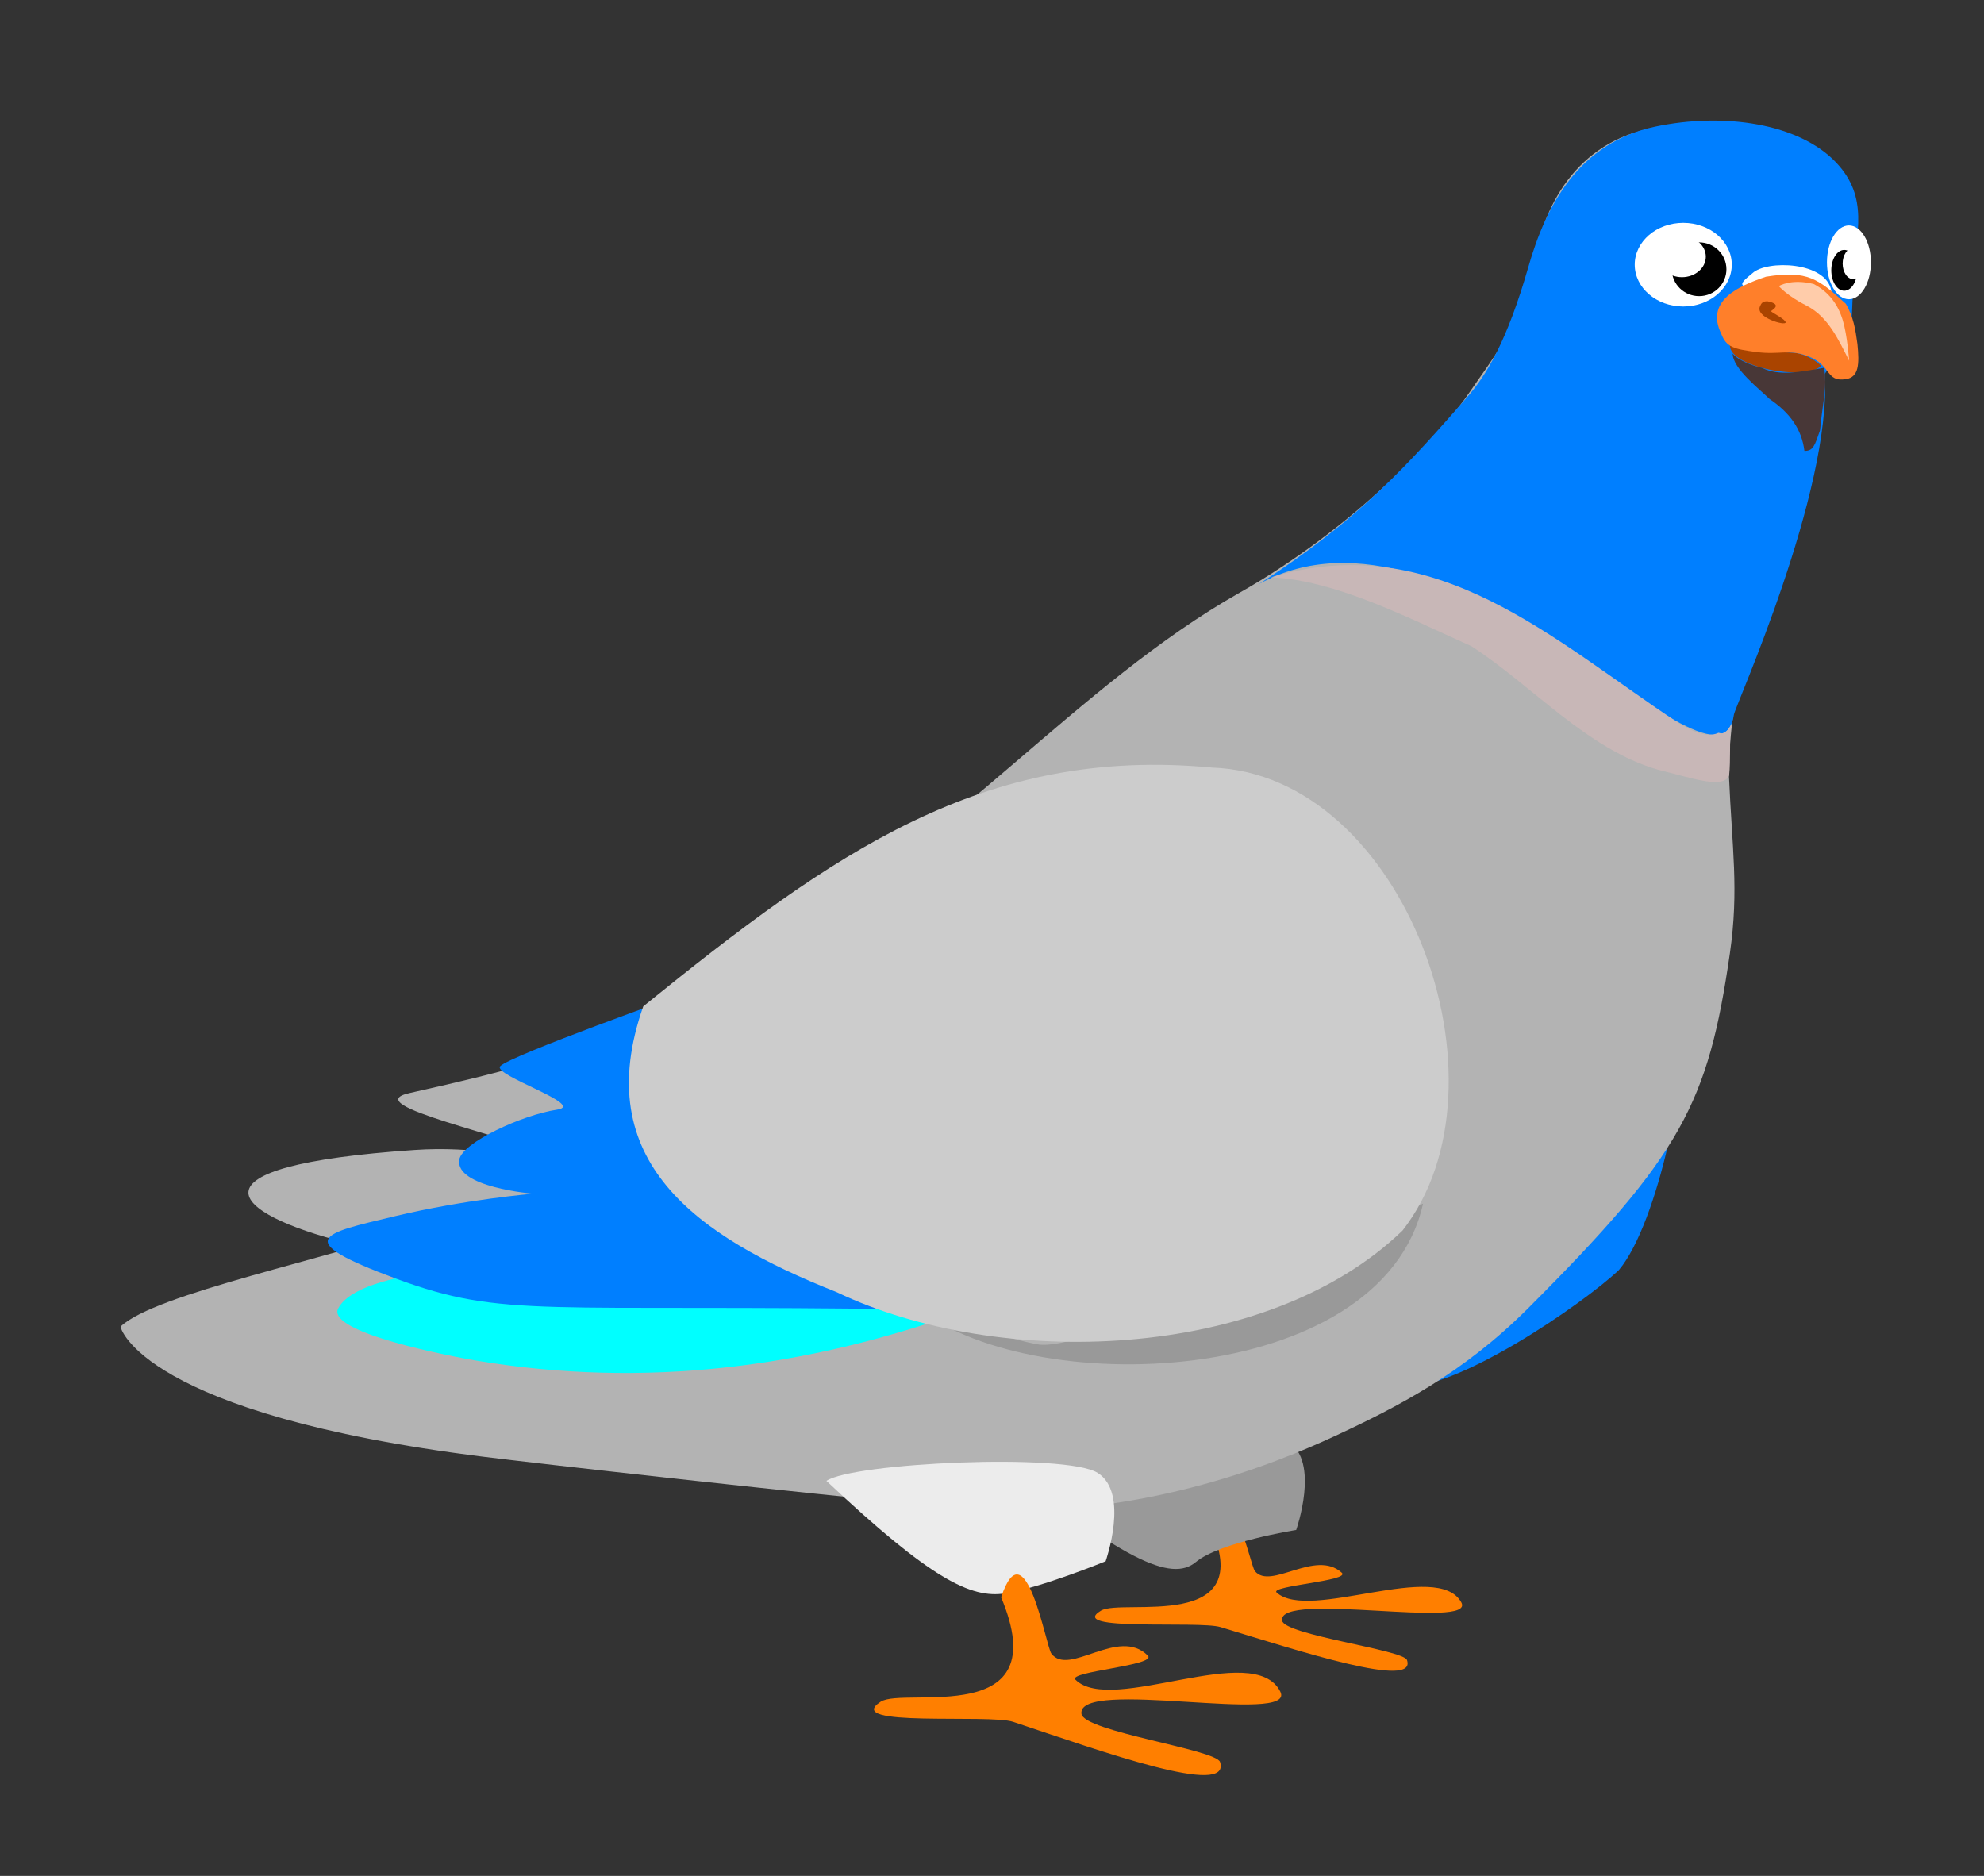 <?xml version="1.0" encoding="UTF-8" standalone="no"?>
<svg
   viewBox="0 0 439.993 416.034"
   version="1.1"
   id="svg56"
   width="439.993"
   height="416.034"
   xmlns="http://www.w3.org/2000/svg">
  <rect x="0" y="0" width="439.993" height="416.034" fill="#333333" stroke="none"/>
  <defs
     id="defs60" />
  <g
     id="g247"
     transform="matrix(0.882,0,0,0.882,-42.035,-148.106)">
    <path
       d="m 188.24,460.65 c -9.173,-1.76 -21.464,-4.581 -36.305,-3.571 -118.63,8.075 51.889,47.588 61.5,19.376 4.023,-11.81 -17.082,-17.003 -25.195,-15.805 z"
       fill="#b3b3b3"
       id="path2" />
    <path
       d="m 351.81,551.38 c 12.622,27.292 -22.009,18.347 -27.315,21.531 -8.906,5.344 24.579,2.483 30.047,4.141 20.131,6.103 49.465,15.706 46.891,8.281 -0.896,-2.583 -30.911,-6.294 -31.412,-9.937 -1.028,-7.472 48.88,2.376 45.07,-4.555 -5.928,-10.782 -38.26,4.952 -46.436,-2.484 -1.854,-1.686 18.645,-2.917 16.389,-4.969 -6.629,-6.029 -17.874,4.447 -21.852,-0.414 -1.213,-1.482 -5.931,-26.454 -11.381,-11.593 z"
       fill="#ff7f00"
       id="path4" />
    <path
       d="m 295.79,532.43 c 34.345,28.284 46.467,33.335 52.528,28.284 6.061,-5.051 25.254,-8.081 25.254,-8.081 0,0 6.061,-17.173 -2.02,-22.223 -8.081,-5.051 -72.731,0 -75.761,2.02 z"
       fill="#999999"
       id="path6" />
    <path
       d="m 454.72,487.26 c 9.939,-11.774 17.987,-51.926 14.647,-59.094 -6.928,9.65 -48.486,75.293 -70.206,88.388 13.604,2.011 46.764,-20.936 55.558,-29.294 z"
       fill="#007fff"
       id="path8" />
    <path
       d="m 503.33,266.23 c -6.786,11.071 -21.772,76.931 -20.936,96.87 0.759,18.123 2.545,28.481 0.222,44.558 -5.457,37.762 -12.168,50.664 -50.74,89.235 -16.288,16.288 -32.806,24.821 -48.816,32.23 -13.492,6.243 -51.046,22.23 -95.332,17.944 -44.286,-4.286 -105.12,-11.174 -118.57,-12.857 -85.726,-10.729 -91.376,-32.534 -91.167,-32.733 8.735,-8.317 52.061,-16.848 79.32,-26.358 16.409,-5.725 39.312,-10.568 29.163,-16.133 -9.783,-5.364 -49.403,-13.188 -35.888,-16.204 28.679,-6.401 31.216,-7.924 36.786,-10 21.868,-8.152 19.736,-9.769 38.44,-19.552 20.216,-10.573 15.132,-11.973 25.489,-16.52 32.763,-14.385 67.798,-57.024 107.86,-79.643 29.133,-16.45 50.897,-39.893 58.225,-50.837 3.856,-5.758 14.148,-18.603 16.061,-32.02 2.265,-15.888 12.104,-31.756 31.429,-34.286 18.662,-2.443 33.571,-1.183 42.857,8.571 8.473,8.901 6.219,17.156 5.714,27.143 -1.133,22.418 -2.265,18.092 -10.112,30.592 z"
       fill="#b3b3b3"
       id="path10" />
    <path
       d="m 506.49,261.93 c 1.773,29.908 -22.515,83.412 -22.856,85.7 -3.933,26.343 -70.321,-59.837 -119.44,-32.843 25.562,-16.45 37.851,-30.444 52.434,-47.092 4.566,-5.213 9.898,-13.665 15.347,-32.735 4.409,-15.431 12.72,-31.135 31.786,-35.179 17.412,-3.693 36.245,-0.796 45.53,8.959 8.473,8.901 4.974,18.018 4.47,28.005 -1.133,22.418 0.581,12.684 -7.265,25.184 z"
       fill="#007fff"
       id="path12" />
    <g
       transform="matrix(1.178,0,0,1.178,1125.4,-434.73)"
       fill-rule="evenodd"
       id="g20">
      <path
         d="m -545.25,568.08 c 0,4.931 -4.637,8.929 -10.357,8.929 -5.72,0 -10.357,-3.998 -10.357,-8.929 0,-4.931 4.637,-8.929 10.357,-8.929 5.72,0 10.357,3.998 10.357,8.929 z"
         fill="#ffffff"
         id="path14" />
      <path
         d="m -546.39,569.06 c 0,3.17 -2.61,5.74 -5.83,5.74 -3.22,0 -5.83,-2.57 -5.83,-5.74 0,-3.17 2.61,-5.74 5.83,-5.74 3.22,0 5.83,2.57 5.83,5.74 z"
         id="path16" />
      <path
         d="m -550.79,566.38 c 0,2.416 -2.279,4.375 -5.089,4.375 -2.811,0 -5.089,-1.959 -5.089,-4.375 0,-2.416 2.279,-4.375 5.089,-4.375 2.811,0 5.089,1.959 5.089,4.375 z"
         fill="#ffffff"
         id="path18" />
    </g>
    <g
       transform="matrix(1.474,0,0,1.181,1268.7,-439.12)"
       fill-rule="evenodd"
       id="g28">
      <path
         d="m -509.24,569.86 c 0,4.339 -1.679,7.857 -3.75,7.857 -2.071,0 -3.75,-3.518 -3.75,-7.857 0,-4.339 1.679,-7.857 3.75,-7.857 2.071,0 3.75,3.518 3.75,7.857 z"
         fill="#ffffff"
         id="path22" />
      <path
         d="m -511.59,571.56 c 0,2.4 -0.987,4.346 -2.204,4.346 -1.217,0 -2.204,-1.946 -2.204,-4.346 0,-2.4 0.987,-4.346 2.204,-4.346 1.217,0 2.204,1.946 2.204,4.346 z"
         id="path24" />
      <path
         d="m -510.49,570.13 c 0,1.825 -0.799,3.304 -1.786,3.304 -0.986,0 -1.786,-1.479 -1.786,-3.304 0,-1.825 0.799,-3.304 1.786,-3.304 0.986,0 1.786,1.479 1.786,3.304 z"
         fill="#ffffff"
         id="path26" />
    </g>
    <path
       d="m 505.6,259.97 c -4.65,3.821 -22.981,0.174 -22.981,-5.177 0,-0.421 -0.503,-0.315 -0.126,-0.126 1.32,0.66 3.271,0.689 4.798,1.136 3.881,1.136 9.677,0.356 12.627,1.01 1.895,0.42 4.493,1.837 5.682,3.157 z"
       fill="#aa4400"
       id="path30" />
    <path
       d="m 508.13,241.03 c -1.321,-7.371 -16.24,-7.775 -19.824,-4.419 -0.641,0.6 -3.498,2.557 -2.273,3.157 2.173,1.063 9.085,-1.325 12.248,-1.389 3.929,-0.079 7.627,1.966 9.975,2.778"
       fill="#ffffff"
       id="path32" />
    <path
       d="m 405.47,470.59 c -41.416,15.152 -85.863,37.376 -96.975,35.355 -11.112,-2.02 -31.315,-10.102 -31.315,-10.102 28.435,24.424 117.82,21.531 128.29,-25.254 z"
       fill="#999999"
       id="path34" />
    <path
       d="m 255.46,540.29 c 26.264,24.749 36.367,29.63 44.952,28.284 8.995,-1.41 25.254,-8.081 25.254,-8.081 0,0 6.061,-17.173 -2.02,-22.223 -8.081,-5.051 -61.619,-2.525 -68.185,2.02 z"
       fill="#ececec"
       id="path36" />
    <path
       d="m 299.38,569.56 c 14.003,33.291 -24.418,22.38 -30.305,26.264 -9.88,6.519 27.269,3.029 33.335,5.051 22.334,7.445 54.879,19.159 52.023,10.102 -0.994,-3.151 -34.294,-7.678 -34.85,-12.122 -1.14,-9.114 54.23,2.899 50.003,-5.556 -6.576,-13.152 -42.447,6.04 -51.518,-3.03 -2.057,-2.057 20.686,-3.558 18.183,-6.061 -7.354,-7.354 -19.83,5.424 -24.244,-0.505 -1.346,-1.808 -6.58,-32.269 -12.627,-14.142 z"
       fill="#ff7f00"
       id="path38" />
    <path
       d="m 506.36,260.4 c -6.186,1.05 -11.414,2.15 -15.714,0 -2.042,-0.368 -6.141,-1.931 -7.321,-3.571 0,3.805 6.878,9.021 9.286,11.429 5.146,3.485 8.081,7.632 8.75,13.036 2.242,0.021 2.575,-1.315 3.929,-5.179 0.963,-9.703 1.747,-9.827 1.071,-15.714 z"
       fill="#483737"
       id="path40" />
    <path
       d="m 367.25,313.08 c 41.475,-12.457 70.8,15.726 102.68,36.786 1.482,0.741 6.166,4.013 9.821,2.321 0.188,-0.087 1.666,1.066 3.214,-2.143 -0.522,3.747 -0.099,9.003 -0.536,12.857 -1.464,3.54 -9.398,0.617 -17.857,-1.429 -17.869,-5.126 -31.87,-21.37 -46.964,-31.071 -15.047,-6.701 -33.751,-16.554 -50.357,-17.321 z"
       fill="#c8b7b7"
       id="path42" />
    <path
       d="m 289.3,497.86 c -38.454,13.73 -79.249,19.383 -122.23,12.122 -5.258,-0.888 -37.744,-6.972 -34.345,-13.132 10.788,-19.555 135.69,-8.309 156.57,1.01 z"
       fill="#00ffff"
       id="path44" />
    <path
       d="m 280.25,497.19 c -96.429,-1.429 -105.68,2.316 -132.82,-7.684 -27.143,-10 -18.571,-11.429 -0.714,-15.714 17.857,-4.286 35,-5.714 35,-5.714 0,0 -19.734,-1.597 -18.571,-8.571 0.714,-4.286 15.844,-11.252 24.582,-12.561 7.561,-1.133 -16.33,-8.687 -14.293,-10.931 2.403,-2.648 46.472,-18.319 46.472,-18.319 0,0 -5.577,1.14 -8.189,16.811 -2.711,16.266 2.855,24.685 12.684,35.296 9.617,10.382 52.995,25.959 55.852,27.388 z"
       fill="#007fff"
       id="path46" />
    <path
       d="m 400.29,477.36 c -34.304,33.095 -101.72,34.888 -142.26,15.469 -35.296,-13.987 -62.275,-32.979 -48.63,-71.862 47.594,-38.497 85.329,-65.49 143.04,-60.036 48.343,1.683 76.774,79.5 47.857,116.43 z"
       fill="#cccccc"
       id="path48" />
    <path
       d="m 491.71,237.5 c 10.466,-1.661 13.116,0.518 20.077,6.819 1.921,3.374 2.398,6.364 2.904,10.102 0.505,5.051 0.379,8.334 -2.904,8.839 -5.14,0.791 -3.536,-3.535 -9.597,-5.808 -4.823,-1.809 -7.071,-0.253 -12.879,-1.01 -5.808,-0.758 -7.576,-1.263 -8.839,-4.546 -4.065,-8.252 4.074,-12.001 11.238,-14.395 z"
       fill="#ff7f2a"
       id="path50" />
    <path
       d="m 492.09,243.68 c -1.365,-0.063 -1.624,0.675 -1.894,1.263 -1.286,2.801 6.44,5.011 6.44,4.041 0,-0.754 -3.226,-2.342 -3.662,-2.778 -0.164,-0.164 3.307,-1.687 -0.884,-2.525 z"
       fill="#aa4400"
       id="path52" />
    <path
       d="m 503.68,239.33 c 3.75,1.964 6.071,5 7.321,9.107 1.151,3.782 1.607,10.179 1.607,10.179 -2.655,-5.219 -5.202,-10.928 -10.536,-13.75 -5.076,-2.538 -7.143,-5 -7.143,-5 0,0 3.036,-1.964 8.75,-0.536 z"
       fill="#ffccaa"
       id="path54" />
  </g>
</svg>
